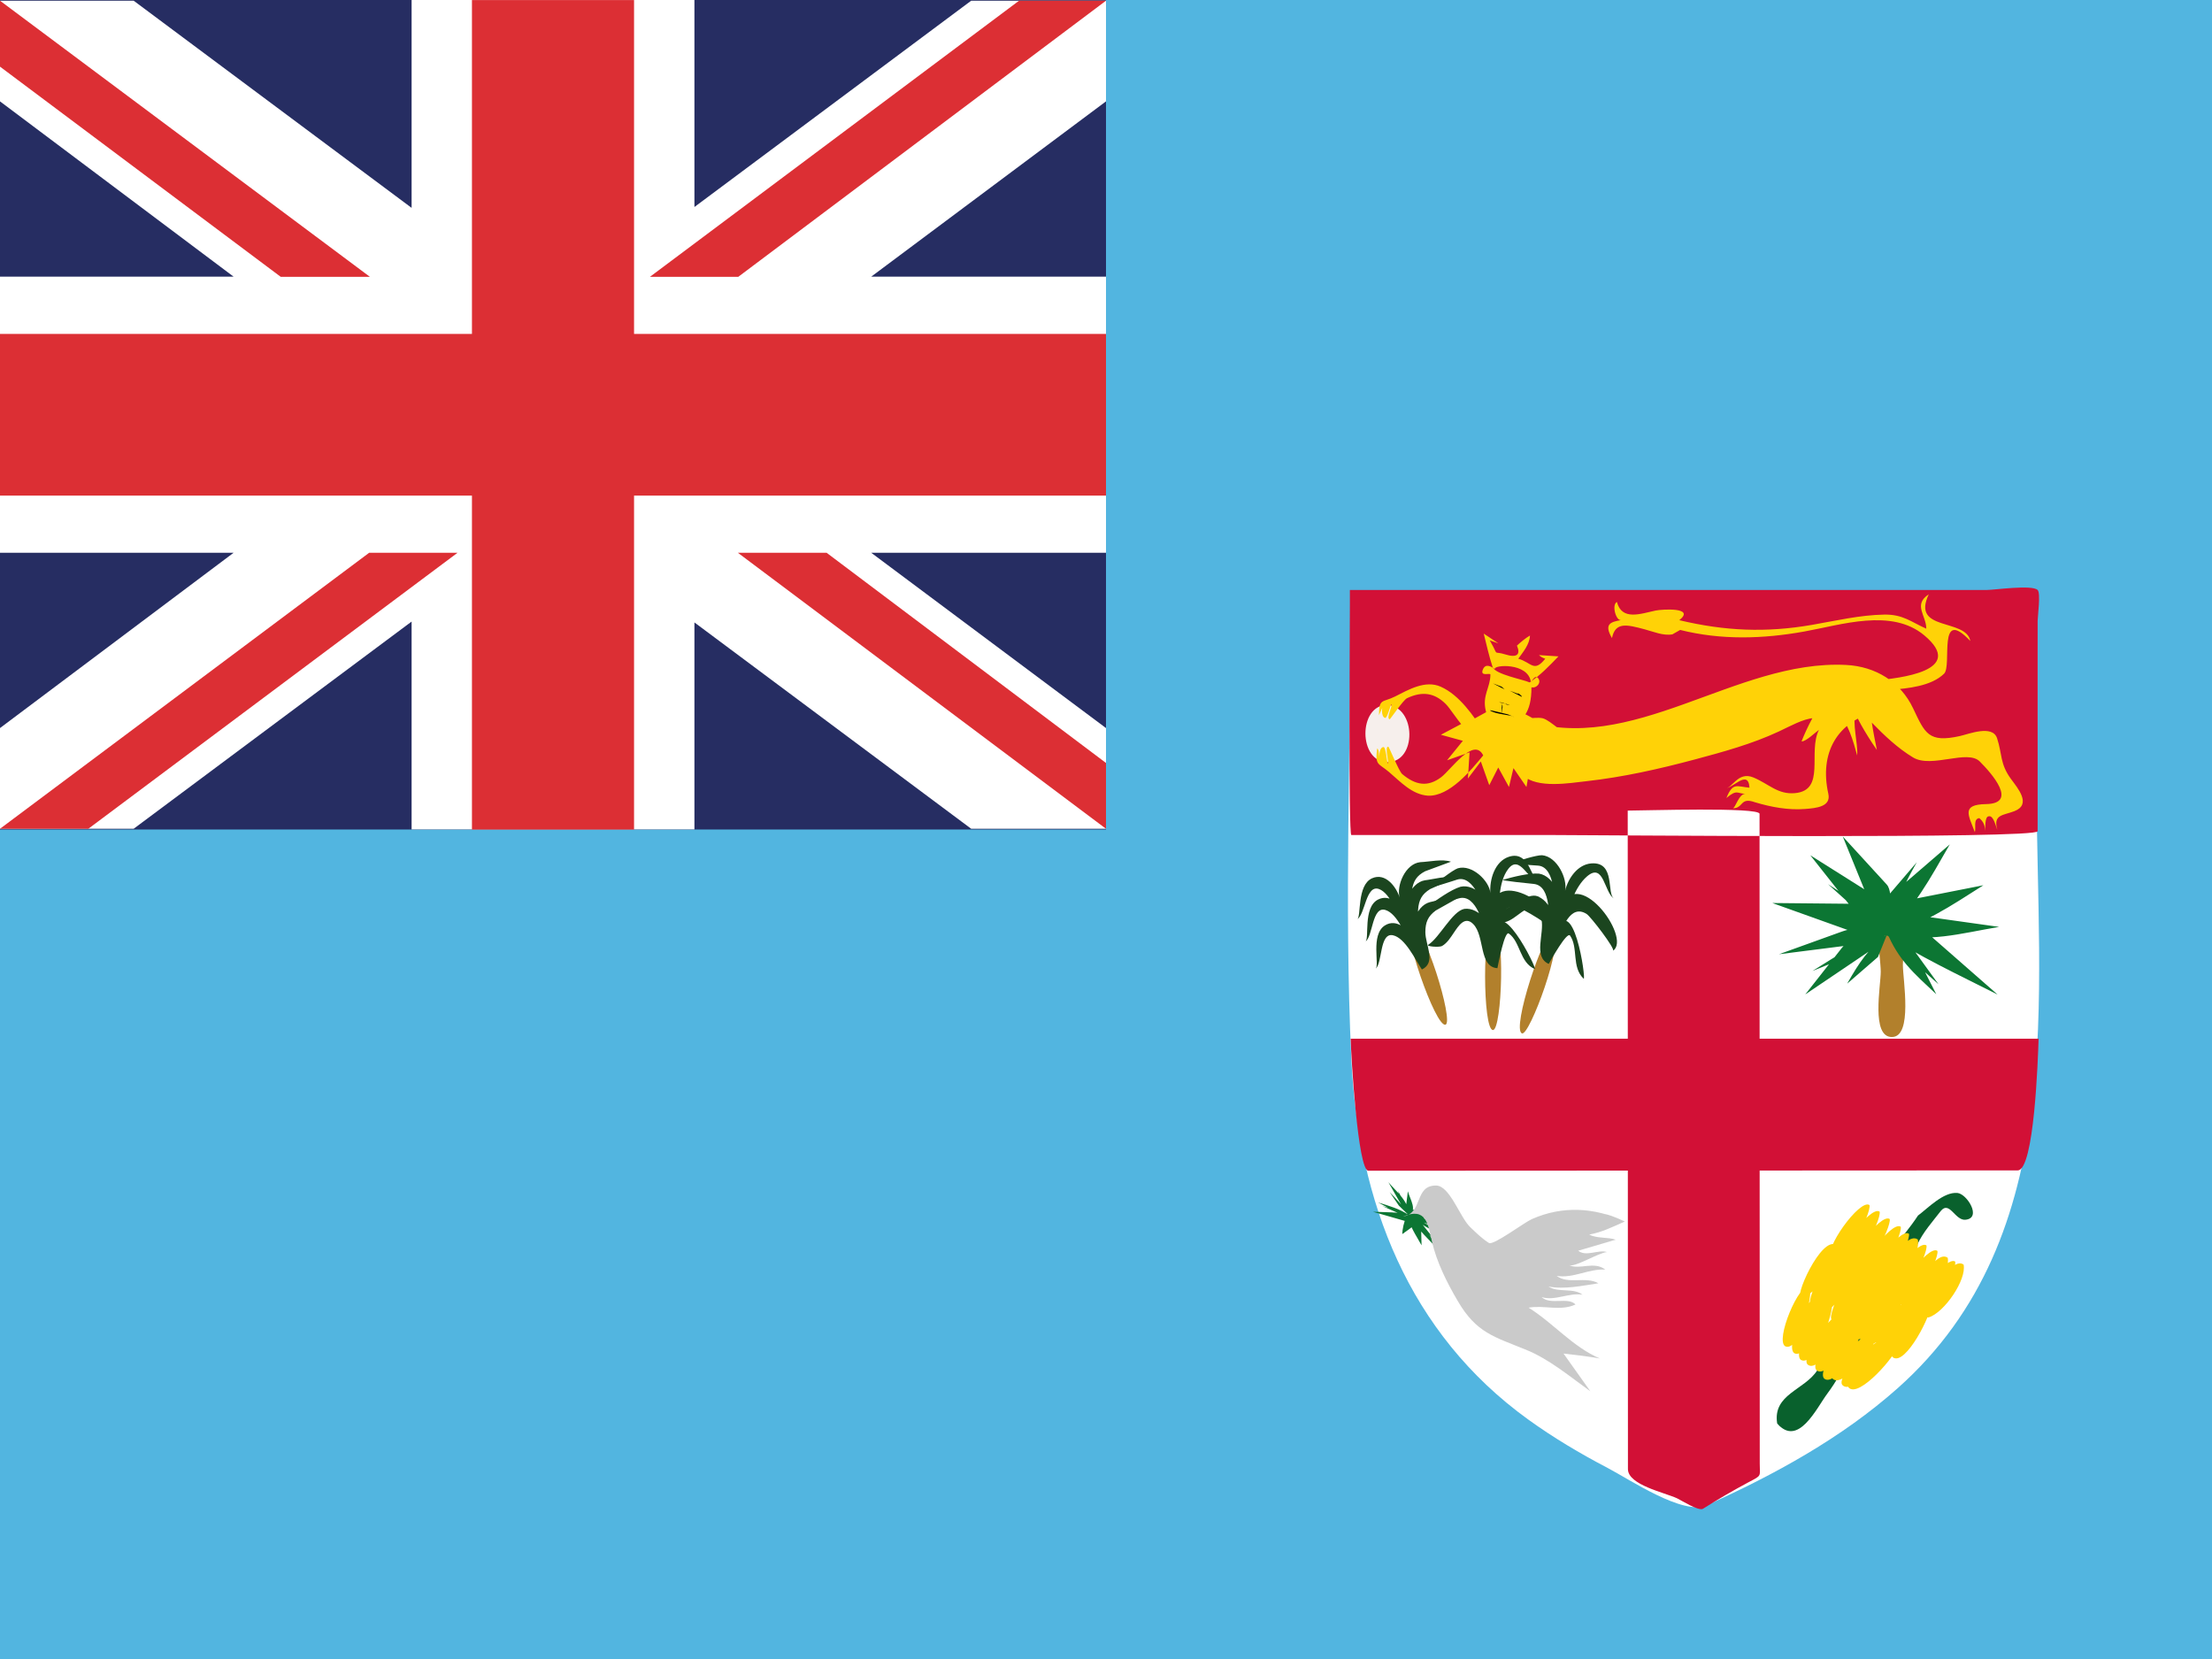 <svg xmlns="http://www.w3.org/2000/svg" width="64" height="48"><path fill="#52B5E0" d="M0 0h64v48h-64z"/><path fill="#262D62" d="M0 0h32v24h-32z"/><path fill="#fff" d="M32 .02h-3.9l-8.008 5.969v-5.989h-8.183v6.014l-8.042-5.994h-3.867v2.913l6.758 5.071h-6.758v7.99h6.758l-6.758 5.071v2.914h3.867l8.042-5.995v6.014h8.183v-5.989l8.008 5.97h3.9v-2.914l-6.792-5.071h6.792v-7.99h-6.792l6.792-5.071z"/><path fill="#DC2F34" d="M29.485.02l-10.68 7.989h2.556l10.639-7.989zM32 23.979l-10.65-7.985h2.567l8.083 6.081zM10.702 8.009l-10.702-7.989v1.908l8.122 6.081zM10.68 15.994l-10.68 7.985h2.555l10.682-7.985zM32 9.662h-13.655v-9.66h-4.69v9.66h-13.655v4.678h13.655v9.66h4.69v-9.66h13.655z"/><path fill="#fff" d="M39.083 17.127c0 4.478-.194 8.998.013 13.471.192 4.169 1.663 7.977 5.12 10.473.727.525 1.5.984 2.294 1.399.647.339 2.192 1.387 2.865 1.083 1.969-.888 3.903-1.943 5.527-3.385 4.98-4.422 4.024-11.357 4.024-17.361 0-.424.072-5.68-.064-5.68h-19.779z"/><path fill="#D21036" d="M39.079 30.053c.012.515.208 3.82.512 3.82l1.609-.001 7.53-.004 7.757-.004 1.891-.001c.479 0 .586-3.22.605-3.811-6.634.001-13.269.001-19.904.001zm8.016-6.6l.005 14.816.001 3.408v.827c0 .46 1.057.678 1.42.846.116.054.628.381.752.303.429-.272.869-.527 1.317-.767.396-.209.325-.154.325-.536l-.001-2.715-.004-12.637-.001-3.451c0-.202-3.353-.094-3.814-.094zm-8.039-6.383h18.425c.217 0 1.307-.159 1.474 0 .093.088 0 .775 0 .895v6.085c0 .228-12.896.11-14.019.11h-5.838c-.085 0-.042-6.047-.042-6.67v-.42z"/><path fill="#F6EFEC" d="M40.137 20.396c.842.054.863 1.654.01 1.654-.85.008-.856-1.654-.01-1.654z"/><path fill="#FFD207" d="M54.703 19.958c.493-.039 1.175-.103 1.546-.467.238-.233-.205-1.964.759-.945-.127-.667-1.724-.266-1.202-1.351-.463.302-.072.611-.072.995-.436-.193-.673-.417-1.216-.408-.702.012-1.405.178-2.094.298-1.332.23-2.519.178-3.837-.136.482-.383-.515-.316-.689-.278-.429.091-.971.301-1.116-.25-.158.083-.027.551.121.525-.316.055-.498.118-.264.52.1-.474.426-.391.942-.254.248.065.545.196.808.146l.223-.127c1.191.298 2.396.261 3.595.045 1.071-.192 2.523-.681 3.469.112 1.231 1.032-.725 1.24-1.416 1.305l.443.27zm-1.282.281c-.234 0-.491.056-.698.161-.216.109-.607 1.052-.597 1.052.132 0 .39-.257.501-.334-.326.649.207 1.749-.694 1.83-.496.044-.749-.263-1.198-.452-.466-.196-.62.348-.84.314.214.033.688-.58.723-.02-.369-.032-.479-.166-.668.299.312-.263.312-.123.549-.123-.192 0-.287.421-.367.421.323 0 .202-.334.646-.175.467.14.963.233 1.451.194.317-.025.754-.062.67-.44-.26-1.165.235-2.102 1.44-2.393-.105-.07-.918-.241-.918-.334zm-9.356 2.199c.423.382 1.339.219 1.838.164 1.055-.117 2.098-.352 3.121-.625.823-.22 1.672-.452 2.447-.815.664-.312 1.499-.844 1.499.396.074-.295.195-.639.195-.949.312.313.457.839.569 1.249.027-.347-.152-.942-.041-1.263-.042.12.514.974.611 1.104-.054-.263-.106-.526-.146-.791.36.37.75.741 1.194 1.008.536.323 1.573-.246 1.931.118.348.349 1.111 1.215.179 1.231-.728.013-.506.319-.324.81.041-.103-.055-.387.13-.404.115.094.169.217.163.369.018-.066-.016-.422.113-.422.14-.031.206.319.245.387-.133-.446.178-.411.497-.537.503-.198.089-.667-.105-.934-.321-.44-.248-.715-.4-1.175-.132-.398-.819-.12-1.075-.063-.909.203-1.01-.077-1.354-.802-.365-.77-1.088-1.212-1.938-1.255-3.211-.162-6.198 2.666-9.364 1.58l.015 1.619zm-1.151-.582c-.358.435-.973 1.189-1.597 1.166-.465-.033-.798-.405-1.129-.686-.31-.262-.406-.182-.344-.677.079.019.04.326.099.386-.056-.058-.055-.433.089-.43.061-.006.101.44.118.482.047-.046-.097-.493.017-.495.023 0 .305.71.404.795.385.323.739.384 1.129.088.282-.214.94-1.179 1.214-.629zm.028-.668c-.31-.483-.716-1.078-1.256-1.319-.448-.2-.933.086-1.325.284-.355.179-.463.044-.463.538l.146-.317c-.072.042-.094.372.033.397.056.017.154-.362.179-.397.042.053-.164.408-.048.437.016.004.39-.557.501-.61.439-.207.793-.16 1.123.17.243.243.749 1.234 1.11.817zm-.39-.387l-.863.458.636.175-.457.563.651-.229-.048.757.374-.493.244.686.26-.512.31.564.13-.546.376.546.129-.739.456.457-.064-.774.554.194-.343-.599.57-.034c-.214 0-.59-.425-.83-.493-.143-.033-.339.003-.483.004l-1.602.015zm.455-.2l-.472.259.348.099-.249.319.355-.129-.027.428.207-.278.133.389.144-.29.168.318.072-.309.204.309.071-.417.251.259-.036-.439.303.111-.188-.34.312-.02c-.214 0-.457-.278-.749-.276l-.847.007zm.245-1.243c-.097-.066-.262-.174-.342 0-.109.238.212.097.212.159 0 .381-.245.6-.132 1.056.047.186.181.919.559.639.514-.38.758-.566.761-1.326.164.039.32-.173.163-.291-.065-.049-.148.103-.18.134-.084-.569-1.095-.494-1.041-.371zm-.065-.054c-.104-.318-.177-.647-.258-.972l.425.283-.251-.087.102.186c.129.258.019.118.346.22.347.109.448 0 .339-.254.108-.102.248-.218.377-.292-.013.262-.198.472-.338.671.385.108.449.413.781-.001-.071-.02-.132-.054-.182-.104l.563.037c-.257.266-.525.549-.835.753-.206-.091-.978-.228-1.069-.44z"/><path fill="#010202" d="M43.447 19.869l.087.078-.34-.174.253.096zm.489.212c-.093-.094.145.083.088.077l-.341-.173.253.096zm-.314.584l.189.083c-.119-.077-.514-.071-.699-.191-.057-.038.576.132.51.108zm-.031-.28c.287.05-.21-.066-.22-.066.077-.001.15.021.22.066zm-.117.073c-.012-.26-.036.197-.036.197l.036-.197z"/><path fill="#0C7633" d="M40.562 34.892l-.392-.688c.23.278.604.556.584.945l-.192-.257zm.11.074l.062-.499c.073.259.283.55.02.699l-.082-.2zm-.144.169l-.658-.345c.318.1.624.181.901.371l-.243-.026zm.198.213l-1.002-.288c.351.014.704.007 1.049.074l-.047.214zm.055-.328l.613-.099c-.14.472-.301.358-.68.223l.067-.124zm.346.201l.779.322c-.503-.074-.768-.164-1.205-.419l.426.097zm.109.173l.831.472c-.55-.202-.892-.388-1.354-.746l.523.274zm.005.163l.48.711c-.341-.365-.721-.71-.982-1.14l.502.429zm-.123.015l.012.459c-.156-.291-.37-.571-.395-.907l.383.448zm-.186-.142c-.103.105-.244.188-.361.277.009-.271.174-.902.361-.277zm-.459-.548l-.265-.39c.195.208.395.4.536.652l-.271-.262zm.191.165l-.263-.491c.157.221.341.427.435.681l-.172-.19zm.021.151l-.694-.304c.287.087.583.151.841.311l-.147-.007zm.182-.04l.636.19c-.247-.039-.694-.069-.636-.19zm.029.161l-.191.124.087-.277.104.153zm.27.121l.407.511c-.249-.265-.502-.517-.764-.768l.357.257zm-.108-.177l.115-.136.039.259c-.123-.048-.281-.097-.389-.172l.235.049zm-.438-.293l-.173-.513c.12.227.269.438.309.693l-.136-.18z"/><path fill="#fff" d="M42.562 36.121c.312-.229.493-.601.847-.821.958-.597 2.171-.672 3.268-.595-1.092.456-1.988 1.232-2.812 2.063-.097.098-.435.558-.617.449-.331-.196-.536-.761-.686-1.096.094-.069.114.256 0 0z"/><path fill="#CACACA" d="M47.011 35.342c-.329.145-.669.315-1.028.377.211.119.535.068.765.149l-1.086.319c.23.185.585-.042.833.039-.255.021-.932.455-1.103.378.32.146.728-.126 1.054.13-.473-.033-.933.263-1.407.181.329.255.84.006 1.209.214-.454.069-.989.185-1.445.094.282.188.722.028.983.237-.385-.067-.805.189-1.182.069.254.242.763-.016.98.214-.439.203-.907.011-1.357.092.711.442 1.283 1.14 2.062 1.47-.35-.061-.698-.104-1.051-.142l.774 1.089c-.596-.425-1.175-.92-1.858-1.199-.929-.379-1.438-.488-1.976-1.41-.311-.53-.609-1.119-.748-1.724-.114-.499-.162-1.003-.838-.72.592-.102.319-.898.955-.898.401 0 .688.913.991 1.204.168.161.344.334.542.458.125.08 1.024-.595 1.236-.688.891-.397 1.822-.343 2.695.067-.516.225-1.28-.601 0 0z"/><path fill="#09612D" d="M51.419 41.185c-.134-.85.79-.961 1.161-1.539.487-.759.86-1.622 1.465-2.302.234-.743 1.019-1.515 1.448-2.174.289-.215.738-.691 1.141-.654.277.024.716.728.233.775-.301.03-.462-.561-.712-.256-.243.314-.518.618-.685.982-.341.741-.865 1.392-1.185 2.141-.594.641-.899 1.473-1.413 2.161-.314.422-.846 1.569-1.453.866-.027-.173.251.291 0 0z"/><path fill="#FFD207" d="M54.341 38.553c.012.262-.997 1.654-1.318 1.337-.244-.238 1.078-1.576 1.318-1.337zm-1.978-1.338c.103.218-.281 1.91-.706 1.74-.312-.161.399-1.866.706-1.74zm.32.226c.097.221-.344 1.902-.762 1.715-.307-.173.458-1.85.762-1.715zm.723.524c.053.255-.732 1.789-1.096 1.523-.273-.19.816-1.725 1.096-1.523zm1.503.955c-.01.26-1.136 1.565-1.426 1.222-.223-.254 1.207-1.479 1.426-1.222zm-.263-.16c.008.261-1.019 1.64-1.336 1.318-.24-.239 1.098-1.559 1.336-1.318zm-.765-.393c.049.235-.726 1.791-1.097 1.524-.265-.232.829-1.719 1.097-1.524zm-.218-.237c.055.254-.732 1.787-1.096 1.522-.278-.194.824-1.719 1.096-1.522zm.428-3.263c.055.255-.731 1.79-1.096 1.524-.274-.193.819-1.724 1.096-1.524zm.293.19c.054.256-.733 1.788-1.097 1.522-.277-.196.823-1.72 1.097-1.522zm.292.214c.05.234-.725 1.79-1.096 1.523-.268-.232.831-1.719 1.096-1.523zm.319.223c.053.256-.731 1.786-1.097 1.523-.279-.195.825-1.721 1.097-1.523zm.237.203c.052.256-.732 1.789-1.097 1.523-.273-.191.817-1.724 1.097-1.523zm1.581.891c.092.439-.558 1.389-1.009 1.528-.284.089.573-1.846 1.009-1.528zm-.243-.086c.053.255-.733 1.788-1.097 1.523-.277-.193.822-1.721 1.097-1.523zm-.217-.111c.091.441-.558 1.387-1.009 1.528-.284.088.571-1.847 1.009-1.528zm-.297-.199c.053.253-.729 1.788-1.096 1.524-.279-.194.822-1.723 1.096-1.524zm-.317-.158c.054.256-.729 1.786-1.097 1.523-.278-.196.826-1.72 1.097-1.523zm-.25-.171c.091.441-.558 1.387-1.009 1.528-.281.088.567-1.843 1.009-1.528zm-2.488 1.834c.079.228-.489 1.868-.893 1.651-.291-.195.6-1.81.893-1.651zm.141-1.669c.087.443-.558 1.388-1.011 1.528-.283.09.57-1.845 1.011-1.528zm.291.189c.092.441-.559 1.389-1.01 1.529-.287.088.575-1.849 1.01-1.529zm.292.214c.053.255-.731 1.789-1.096 1.523-.277-.195.822-1.721 1.096-1.523zm.318.224c.091.439-.557 1.388-1.009 1.527-.287.089.573-1.845 1.009-1.527zm.237.204c.053.256-.73 1.786-1.096 1.523-.279-.194.824-1.721 1.096-1.523zm1.582.89c.048.234-.728 1.792-1.096 1.523-.265-.229.826-1.718 1.096-1.523zm-.244-.086c.053.256-.729 1.785-1.096 1.523-.274-.192.82-1.725 1.096-1.523zm-.218-.112c.054.256-.73 1.788-1.097 1.523-.279-.198.829-1.72 1.097-1.523zm-.296-.198c.048.236-.728 1.792-1.097 1.523-.262-.228.824-1.719 1.097-1.523zm-.316-.158c.049.237-.725 1.789-1.097 1.523-.265-.233.832-1.718 1.097-1.523zm-.251-.173c.053.257-.729 1.788-1.096 1.525-.277-.194.823-1.722 1.096-1.525z"/><path fill="#B2802C" d="M54.734 26.029c.602-.047.322 1.519.322 1.89 0 .418.295 2.085-.317 2.085-.609.007-.323-1.482-.323-1.891 0-.421-.296-2.084.318-2.084z"/><path fill="#0C7633" d="M54.069 27.532l-1.837 1.24 1.059-1.347c.267-.341.898-.337 1.306-.433l-.528.54zm-.046-.247l-2.551.324 1.806-.651c.513-.185.851-.074 1.397.022l-.652.305zm1.293.094l.706 1.386c-.656-.613-1.099-.99-1.437-1.812l.731.426zm.305-.509l2.176 1.906c-1.133-.574-2.281-1.105-3.344-1.804l1.168-.102zm-1.737.189l-2.606-.932 2.163.021c.615.005.844.473 1.263.914l-.82-.003zm-.268-.746l-1.238-1.567 1.589 1.001c.451.285.518.865.697 1.354l-1.048-.788zm.426-.329l-.725-1.781 1.272 1.389c.232.253.021 1.149.007 1.493l-.554-1.101zm.739-.146l1.632-1.407c-.573.992-1.016 1.84-1.862 2.606l.23-1.199zm.505.189l2.1-.414c-.965.611-1.743 1.148-2.846 1.433l.746-1.019zm-.011.431l2.566.36c-1.123.186-2.088.486-3.184.168l.618-.528zm-.94 1.23l-.89.772c.358-.633.601-.989 1.162-1.446l-.272.674zm.095-.459l-1.366.857c.534-.512.966-1.017 1.646-1.306l-.28.449zm.636-.163l1.021 1.411c-.586-.534-1.146-.957-1.507-1.662l.486.251zm-.827-.269l-1.349-1.216c.649.425 1.247.782 1.767 1.356l-.418-.14zm.649-.184l1.257.212c-.521-.003-1.106-.093-1.607.09l.35-.302zm-.382-.553l.952-1.112c-.362.639-.638 1.239-.899 1.925l-.053-.813zm-.456.332l-1.035-.075 1.037-.274c.121-.032.508.657.595.78l-.597-.431zm.175.977l-1.786.725c.719-.444 1.339-.88 2.151-1.105l-.365.38z"/><path fill="#B2802C" d="M44.941 26.964c.329.265-.688 3.014-.904 2.935-.318-.103.646-3.031.904-2.935zm-1.747-.26c.372.122.26 3.098.003 3.098-.303.005-.306-3.098-.003-3.098z"/><path fill="#1B451F" d="M42.177 25.123c.42-.125.922.377.944.717-.029-.387.126-.92.539-1.052.605-.194.653.712.869.741-.306-.042-.556-.822-.889-.39-.304.396-.258 1.054-.294 1.531-.466.047-.439-.559-.626-.875-.112-.19-.302-.424-.558-.346-.066.021-.795.263-.715.193.139-.118.567-.46.73-.519zm.082.533c.439-.098.878.436.902.779-.029-1.529 2.194-.026 1.798.524.069-.096-.958-.716-1.116-.729-.489-.037-.46.722-.502 1.049-.468.016-.408-.588-.576-.915-.108-.214-.288-.454-.565-.369-.104.032-.922.26-.872.221.234-.178.654-.479.931-.56zm.107.641c.446-.06.842.511.842.856.083-1.543 1.297.926 1.196.883-.438-.19-.412-.787-.749-1.026-.123-.087-.304.873-.33 1.002-.544-.03-.357-.936-.703-1.279-.24-.24-.426.059-.555.249-.094.139-.194.303-.344.389-.076.044-.478.015-.396-.038.327-.209.687-.966 1.039-1.036z"/><path fill="#B2802C" d="M40.812 26.717c.39-.007 1.258 2.842 1.013 2.929-.288.103-1.3-2.832-1.013-2.929z"/><path fill="#1B451F" d="M41.093 24.945c-.44.046-.697.694-.596 1.022-.104-.315-.412-.725-.796-.557-.449.197-.312 1.119-.432 1.185.229-.127.248-1.017.634-.871.341.131.547.784.703 1.096.448-.133.191-.683.243-1.046.039-.277.137-.437.385-.566l.746-.276c-.252-.087-.626.003-.887.013zm.13.525c-.435.075-.657.744-.534 1.064-.122-.309-.451-.699-.822-.505-.438.229-.241 1.137-.361 1.214.218-.141.187-1.036.58-.914.349.107.588.753.762 1.054.438-.164.151-.698.182-1.065.021-.28.109-.447.349-.594l.727-.327c-.259-.068-.627.043-.883.073zm.146.632c-.427.113-.594.802-.449 1.113-.144-.298-.499-.663-.854-.437-.417.269-.146 1.157-.266 1.251.203-.16.108-1.057.505-.968.354.078.642.706.835.989.424-.201.099-.713.1-1.083.001-.282.074-.457.302-.624l.695-.391c-.26-.046-.616.1-.868.15zm3.247-1.358c.441.04.74.685.668 1.026.085-.354.359-.758.757-.789.715-.056.432.894.663 1.021-.29-.161-.295-1.072-.79-.642-.349.304-.5.855-.672 1.275-.452-.127-.243-.69-.321-1.057-.047-.221-.15-.512-.418-.533-.064-.006-.837-.046-.733-.084.171-.061.678-.221.846-.217zm-.086.533c.434.069.705.733.608 1.069.44-1.443 2.091.784 1.532 1.162.074-.05-.648-.992-.764-1.064-.482-.304-.702.437-.858.764-.444-.155-.204-.705-.261-1.075-.038-.239-.13-.534-.419-.559-.101-.008-.955-.098-.889-.117.274-.081.775-.206 1.051-.18zm-.096.641c.438.111.635.779.529 1.121.548-1.41.942 1.359.855 1.276-.353-.336-.147-.895-.391-1.245-.089-.128-.553.707-.617.819-.461-.204-.118-.883-.212-1.292-.081-.361-.293-.403-.576-.203-.152.107-.312.253-.502.293-.097.02-.464-.165-.382-.182.365-.073.958-.647 1.296-.587.411.104-.163-.029 0 0z"/><path d="M39.083 17.127c0 4.478-.194 8.998.013 13.471.192 4.169 1.663 7.977 5.12 10.473.727.525 1.5.984 2.294 1.399.647.339 2.192 1.387 2.865 1.083 1.969-.888 3.903-1.943 5.527-3.385 4.98-4.422 4.024-11.357 4.024-17.361 0-.424.072-5.68-.064-5.68h-19.779z" fill="none"/></svg>